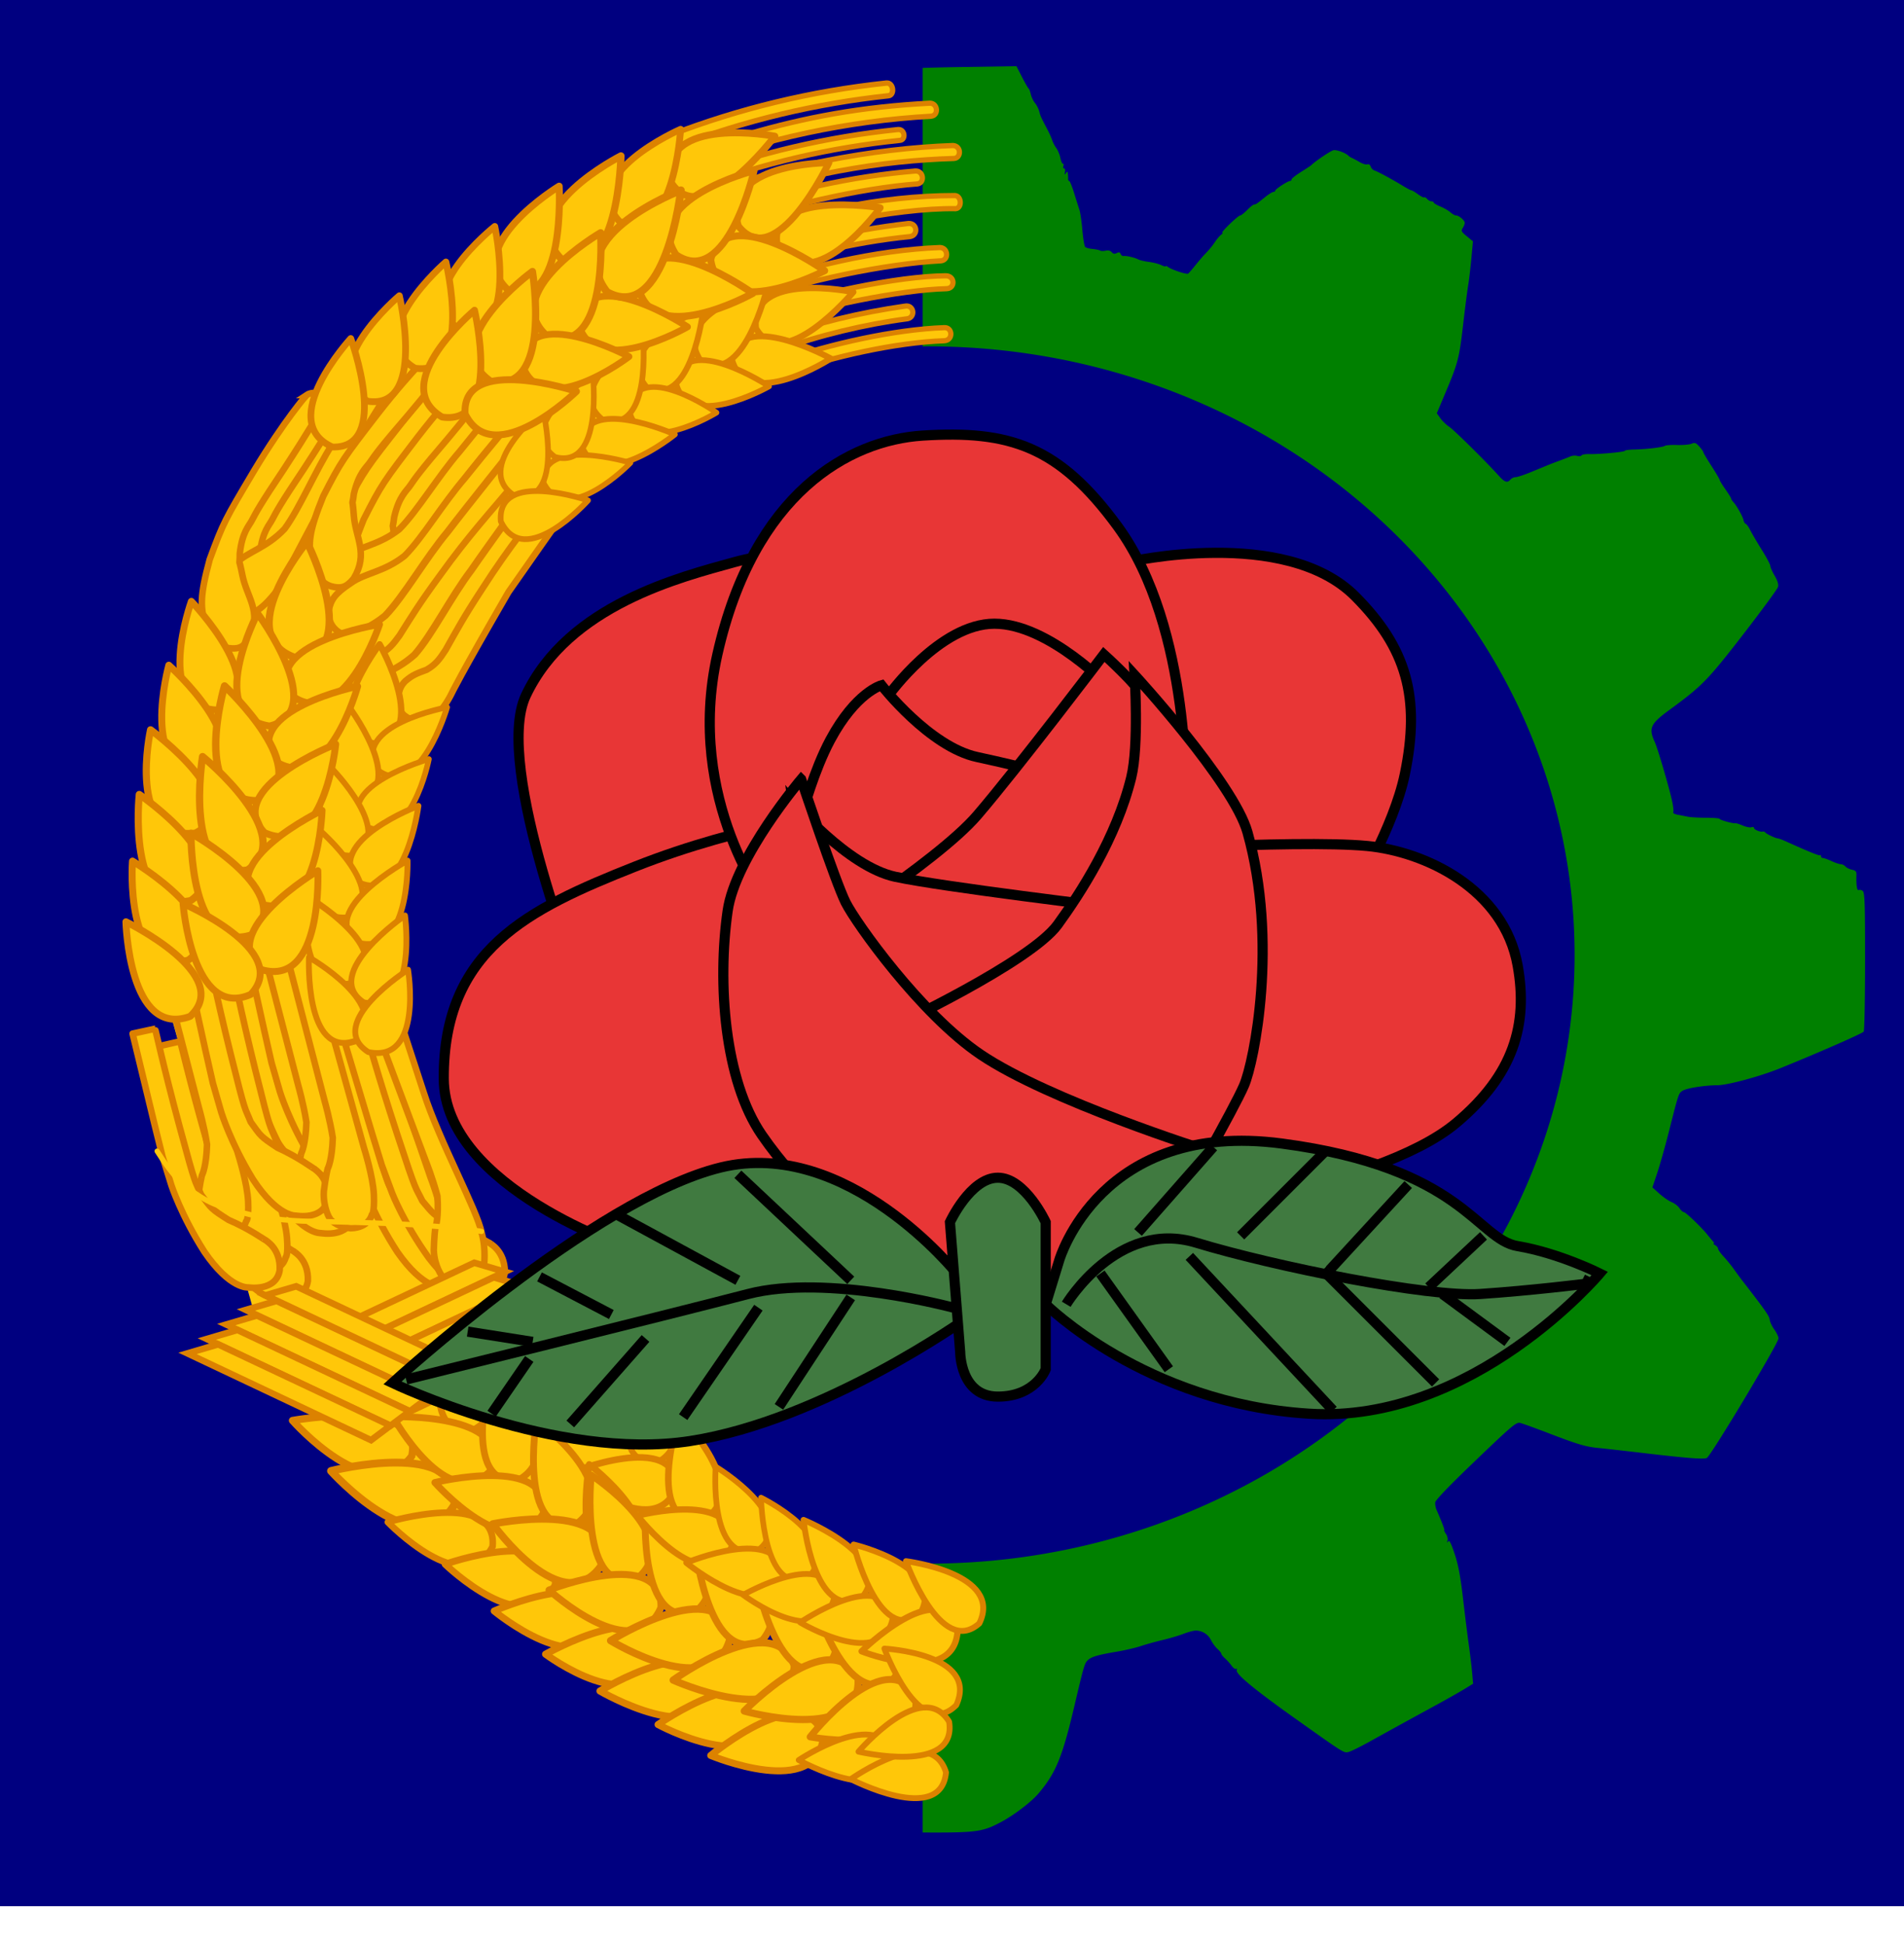 <?xml version="1.0" encoding="UTF-8" standalone="no"?>
<svg
   xmlns:dc="http://purl.org/dc/elements/1.1/"
   xmlns:cc="http://creativecommons.org/ns#"
   xmlns:rdf="http://www.w3.org/1999/02/22-rdf-syntax-ns#"
   xmlns:svg="http://www.w3.org/2000/svg"
   xmlns="http://www.w3.org/2000/svg"
   xmlns:xlink="http://www.w3.org/1999/xlink"
   xmlns:sodipodi="http://sodipodi.sourceforge.net/DTD/sodipodi-0.dtd"
   xmlns:inkscape="http://www.inkscape.org/namespaces/inkscape"
   width="1628"
   height="1663"
   version="1.0"
   id="svg579"
   sodipodi:docname="npr.svg"
   inkscape:version="1.0.1 (3bc2e813f5, 2020-09-07)"
   inkscape:export-filename="/home/lubuntu/Área de Trabalho/npr.png"
   inkscape:export-xdpi="294.48001"
   inkscape:export-ydpi="294.48001">
  <defs
     id="defs583">
    <inkscape:perspective
       sodipodi:type="inkscape:persp3d"
       inkscape:vp_x="0 : 526.18109 : 1"
       inkscape:vp_y="0 : 1000 : 0"
       inkscape:vp_z="744.09448 : 526.18109 : 1"
       inkscape:persp3d-origin="372.04724 : 350.78739 : 1"
       id="perspective10" />
    <inkscape:perspective
       id="perspective2824"
       inkscape:persp3d-origin="0.5 : 0.33333333 : 1"
       inkscape:vp_z="1 : 0.5 : 1"
       inkscape:vp_y="0 : 1000 : 0"
       inkscape:vp_x="0 : 0.5 : 1"
       sodipodi:type="inkscape:persp3d" />
    <inkscape:perspective
       id="perspective3678"
       inkscape:persp3d-origin="0.5 : 0.33333333 : 1"
       inkscape:vp_z="1 : 0.5 : 1"
       inkscape:vp_y="0 : 1000 : 0"
       inkscape:vp_x="0 : 0.5 : 1"
       sodipodi:type="inkscape:persp3d" />
    <inkscape:perspective
       id="perspective3701"
       inkscape:persp3d-origin="0.5 : 0.33333333 : 1"
       inkscape:vp_z="1 : 0.5 : 1"
       inkscape:vp_y="0 : 1000 : 0"
       inkscape:vp_x="0 : 0.5 : 1"
       sodipodi:type="inkscape:persp3d" />
    <inkscape:perspective
       id="perspective3701-4"
       inkscape:persp3d-origin="0.5 : 0.33333333 : 1"
       inkscape:vp_z="1 : 0.5 : 1"
       inkscape:vp_y="0 : 1000 : 0"
       inkscape:vp_x="0 : 0.5 : 1"
       sodipodi:type="inkscape:persp3d" />
  </defs>
  <sodipodi:namedview
     pagecolor="#ffffff"
     bordercolor="#666666"
     borderopacity="1"
     objecttolerance="10"
     gridtolerance="10"
     guidetolerance="10"
     inkscape:pageopacity="0"
     inkscape:pageshadow="2"
     inkscape:window-width="1539"
     inkscape:window-height="872"
     id="namedview581"
     showgrid="false"
     inkscape:zoom="0.35355339"
     inkscape:cx="679.00936"
     inkscape:cy="874.52752"
     inkscape:window-x="61"
     inkscape:window-y="0"
     inkscape:window-maximized="1"
     inkscape:current-layer="svg579"
     inkscape:document-rotation="0" />
  <rect
     style="fill:#000080;stroke-width:0.775"
     id="rect2106"
     width="1630"
     height="1630"
     x="0"
     y="0" />
  <path
     id="path2002"
     mask="none"
     style="fill:#008000;stroke-width:1.368"
     d="m 869.116,56.6 -49.002,0.76 c -10.276,0.159 -20.991,0.421 -31.227,0.715 v 79.523 c 6.7e-4,0 9e-4,1e-4 0.002,0 v 14.276 c -7.8e-4,0 -8.9e-4,-1e-4 -0.002,0 v 79.91 c 6.7e-4,0 9e-4,0 0.002,0 v 12.458 c -7.8e-4,0 -8.9e-4,0 -0.002,0 v 51.966 a 552.405,520.434 0 0 1 5.061,-0.024 552.405,520.434 0 0 1 552.405,520.434 552.405,520.434 0 0 1 -552.405,520.436 552.405,520.434 0 0 1 -5.061,-0.023 v 229.936 c 46.147,0.2 51.05,-0.466 66.746,-8.783 11.44,-6.062 26.227,-17.346 32.524,-24.82 14.671,-17.412 20.218,-30.968 30.453,-74.424 8.072,-34.272 8.692,-36.42 11.276,-39.08 3.011,-3.099 8.485,-4.738 25.296,-7.57 6.721,-1.132 15.839,-3.267 20.26,-4.742 4.422,-1.475 12.753,-3.788 18.517,-5.141 5.763,-1.353 13.804,-3.734 17.867,-5.289 4.063,-1.555 8.809,-2.828 10.549,-2.828 5.466,0 10.605,3.178 13.004,8.041 1.272,2.58 3.79,6.019 5.596,7.642 1.806,1.623 3.283,3.474 3.283,4.114 0,0.639 1.415,2.422 3.144,3.962 1.729,1.54 4.282,4.375 5.675,6.3 1.392,1.925 3.114,3.154 3.825,2.732 0.712,-0.422 0.966,0.054 0.565,1.056 -1.242,3.103 15.202,16.687 50.736,41.915 41.772,29.656 40.727,29.005 44.971,28.025 1.886,-0.435 10.059,-4.473 18.163,-8.973 18.428,-10.233 29.461,-16.296 54.01,-29.681 10.673,-5.819 22.742,-12.632 26.819,-15.139 l 7.412,-4.558 -0.861,-9.652 c -0.473,-5.309 -1.753,-15.985 -2.845,-23.724 -1.092,-7.739 -3.309,-25.528 -4.929,-39.531 -2.164,-18.704 -4.062,-28.804 -7.149,-38.061 -3.131,-9.39 -4.558,-12.122 -5.597,-10.721 -1.069,1.441 -1.194,1.29 -0.533,-0.652 0.474,-1.394 -0.109,-3.957 -1.297,-5.695 -1.188,-1.739 -1.84,-3.162 -1.45,-3.162 0.624,0 -1.993,-6.922 -6.588,-17.42 -0.806,-1.843 -1.322,-4.734 -1.147,-6.425 0.209,-2.013 12.156,-14.416 34.627,-35.947 31.169,-29.865 34.643,-32.792 37.965,-32.003 2.011,0.478 12.774,4.363 23.916,8.635 25.715,9.86 32.108,11.754 43.312,12.826 4.995,0.478 21.969,2.387 37.722,4.243 37.764,4.45 51.912,5.557 54.642,4.274 3.449,-1.621 61.32,-98.129 61.32,-102.267 0,-1.434 -1.604,-4.832 -3.568,-7.55 -1.964,-2.718 -3.75,-6.553 -3.969,-8.521 -0.346,-3.111 -3.921,-8.207 -23.092,-32.913 -2.002,-2.58 -5.388,-7.173 -7.525,-10.21 -2.137,-3.036 -6.058,-7.861 -8.711,-10.721 -2.654,-2.86 -4.825,-5.923 -4.825,-6.808 -6e-4,-0.885 -1.103,-2.223 -2.448,-2.974 -1.345,-0.751 -1.928,-1.384 -1.297,-1.407 0.631,-0.022 0.317,-0.93 -0.698,-2.017 -1.015,-1.087 -3.104,-3.57 -4.641,-5.516 -4.852,-6.146 -18.558,-19.309 -20.105,-19.309 -0.817,0 -2.535,-1.537 -3.818,-3.415 -1.283,-1.878 -4.284,-4.196 -6.669,-5.152 -2.385,-0.956 -7.061,-4.174 -10.391,-7.153 l -6.055,-5.415 4.182,-12.548 c 2.3,-6.902 6.777,-22.8 9.95,-35.329 8.276,-32.683 8.264,-32.649 11.705,-34.811 3.515,-2.209 18.954,-4.653 29.643,-4.693 8.801,-0.033 36.579,-7.546 53.898,-14.576 33.727,-13.691 70.263,-29.724 71.299,-31.29 0.63,-0.953 1.151,-28.04 1.165,-60.194 0.019,-49.568 -0.287,-58.709 -2.013,-60.083 -1.119,-0.891 -2.69,-1.23 -3.493,-0.755 -1.405,0.833 -2.186,-4.521 -1.888,-12.954 0.103,-2.915 -0.633,-3.772 -3.816,-4.442 -2.169,-0.457 -4.693,-1.696 -5.609,-2.754 -0.916,-1.058 -2.688,-1.945 -3.939,-1.97 -1.251,-0.025 -4.788,-1.211 -7.862,-2.635 -3.074,-1.424 -6.375,-2.61 -7.335,-2.635 -0.961,-0.025 -1.747,-0.749 -1.747,-1.609 0,-0.86 -0.359,-1.22 -0.796,-0.8 -0.685,0.657 -9.091,-2.751 -29.937,-12.136 -2.687,-1.21 -5.516,-2.236 -6.286,-2.281 -2.014,-0.116 -9.634,-3.734 -10.611,-5.038 -0.455,-0.607 -1.397,-0.952 -2.095,-0.767 -2.168,0.574 -7.557,-1.643 -7.557,-3.109 0,-0.766 -0.979,-1.032 -2.175,-0.592 -1.196,0.44 -4.496,-0.191 -7.335,-1.403 -2.839,-1.212 -5.648,-2.106 -6.243,-1.986 -2.002,0.403 -13.588,-2.792 -13.588,-3.747 0,-0.52 -5.186,-0.953 -11.526,-0.961 -6.34,-0.008 -13.414,-0.408 -15.719,-0.888 -2.305,-0.481 -6.228,-1.252 -8.717,-1.712 -2.49,-0.46 -4.177,-1.381 -3.749,-2.046 0.429,-0.665 0.062,-4.668 -0.815,-8.895 -2.285,-11.014 -12.368,-45.549 -14.939,-51.169 -5.465,-11.945 -3.814,-15.57 12.535,-27.539 27.956,-20.467 32.656,-25.28 63.103,-64.629 15.836,-20.467 29.19,-38.677 29.674,-40.467 0.601,-2.224 -0.294,-5.254 -2.828,-9.578 -2.039,-3.478 -3.707,-7.268 -3.707,-8.42 0,-1.153 -3.313,-7.394 -7.363,-13.872 -4.05,-6.478 -8.456,-13.991 -9.792,-16.696 -1.336,-2.705 -3.058,-5.119 -3.828,-5.365 -0.769,-0.246 -1.646,-1.68 -1.949,-3.187 -0.634,-3.156 -5.771,-12.334 -8.645,-15.446 -1.075,-1.164 -1.954,-2.544 -1.954,-3.068 0,-0.524 -2.202,-4.086 -4.891,-7.916 -2.689,-3.83 -4.889,-7.437 -4.889,-8.012 0,-0.576 -3.143,-5.908 -6.985,-11.849 -3.842,-5.942 -6.987,-11.264 -6.987,-11.828 0,-0.564 -1.535,-2.739 -3.412,-4.834 -2.909,-3.247 -3.888,-3.605 -6.636,-2.421 -1.774,0.764 -7.312,1.257 -12.307,1.094 -4.995,-0.162 -9.709,0.156 -10.477,0.708 -1.738,1.247 -15.517,2.906 -26.198,3.155 -4.419,0.103 -8.034,0.584 -8.034,1.071 0,1.029 -21.692,3.045 -30.372,2.822 -3.257,-0.084 -6.296,0.431 -6.753,1.141 -0.458,0.71 -2.111,0.902 -3.675,0.426 -1.564,-0.476 -4.184,-0.271 -5.822,0.455 -1.637,0.726 -5.807,2.352 -9.265,3.613 -3.458,1.262 -8.172,3.073 -10.477,4.025 -2.305,0.952 -8.755,3.61 -14.333,5.907 -5.578,2.297 -11.318,4.177 -12.754,4.177 -1.436,0 -3.394,0.904 -4.351,2.01 -2.695,3.114 -4.916,2.433 -9.839,-3.016 -11.296,-12.503 -38.512,-39.407 -42.542,-42.056 -2.451,-1.611 -5.845,-4.874 -7.544,-7.252 l -3.088,-4.323 7.578,-17.989 c 10.506,-24.937 11.631,-29.275 14.872,-57.39 1.569,-13.617 3.498,-28.679 4.287,-33.469 0.789,-4.791 2.05,-15.344 2.801,-23.451 l 1.367,-14.74 -5.253,-4.312 c -4.668,-3.832 -5.058,-4.614 -3.506,-7.017 0.961,-1.488 1.747,-3.483 1.747,-4.435 0,-2.122 -4.952,-6.347 -7.439,-6.347 -0.999,0 -3.146,-1.189 -4.773,-2.642 -1.626,-1.453 -5.516,-3.705 -8.646,-5.005 -3.129,-1.3 -5.689,-2.826 -5.689,-3.389 0,-0.563 -0.868,-1.024 -1.926,-1.024 -1.058,0 -2.72,-0.919 -3.692,-2.042 -0.972,-1.124 -2.094,-1.728 -2.493,-1.345 -0.399,0.383 -2.782,-0.81 -5.296,-2.649 -2.514,-1.839 -5.029,-3.342 -5.59,-3.342 -0.56,0 -3.902,-1.759 -7.427,-3.908 -9.274,-5.653 -21.4,-12.203 -24.178,-13.061 -1.319,-0.408 -2.791,-1.927 -3.27,-3.375 -0.519,-1.569 -1.672,-2.337 -2.856,-1.901 -1.092,0.402 -4.022,-0.454 -6.51,-1.901 -2.488,-1.448 -5.467,-3.045 -6.62,-3.55 -1.153,-0.505 -2.41,-1.264 -2.794,-1.687 -2.341,-2.573 -10.396,-5.602 -13.141,-4.941 -2.532,0.609 -15.7,9.519 -18.995,12.853 -0.384,0.389 -4.313,2.973 -8.732,5.742 -4.418,2.769 -8.034,5.632 -8.034,6.362 0,0.73 -0.571,1.325 -1.271,1.325 -1.93,0 -12.701,7.021 -12.701,8.279 0,0.606 -0.704,1.101 -1.563,1.101 -0.859,0 -3.844,1.83 -6.635,4.067 -7.939,6.362 -8.369,6.654 -9.794,6.654 -0.738,0 -3.418,2.11 -5.955,4.69 -2.537,2.58 -5.26,4.703 -6.051,4.72 -1.799,0.038 -16.953,14.694 -15.254,14.753 0.682,0.024 0.25,0.778 -0.96,1.676 -1.21,0.898 -3.41,3.431 -4.889,5.63 -2.811,4.179 -4.972,6.795 -9.726,11.779 -1.564,1.64 -5.005,5.696 -7.647,9.012 -2.642,3.317 -5.352,6.403 -6.021,6.858 -1.307,0.889 -14.481,-3.51 -17.368,-5.8 -0.961,-0.762 -1.745,-0.994 -1.745,-0.516 0,0.478 -1.73,0.033 -3.843,-0.988 -2.113,-1.021 -6.816,-2.229 -10.449,-2.685 -3.633,-0.456 -7.719,-1.409 -9.08,-2.118 -3.147,-1.638 -10.321,-3.312 -12.624,-2.945 -0.971,0.155 -2.134,-0.641 -2.585,-1.768 -0.605,-1.513 -1.476,-1.711 -3.329,-0.76 -1.815,0.932 -3.001,0.715 -4.296,-0.782 -1.145,-1.323 -2.984,-1.779 -5.102,-1.269 -1.821,0.439 -4.006,0.385 -4.854,-0.117 -0.848,-0.503 -3.753,-1.105 -6.456,-1.338 -2.703,-0.233 -5.501,-0.983 -6.217,-1.67 -0.716,-0.687 -1.816,-7.189 -2.444,-14.45 -0.628,-7.26 -1.746,-15.01 -2.483,-17.221 -0.738,-2.211 -2.787,-8.693 -4.554,-14.404 -1.767,-5.712 -3.662,-10.387 -4.21,-10.387 -0.548,0 -0.966,-0.753 -0.93,-1.674 0.036,-0.921 -0.044,-2.881 -0.177,-4.355 -0.205,-2.276 -0.467,-2.377 -1.738,-0.67 -1.203,1.615 -1.361,1.416 -0.808,-1.006 0.379,-1.658 0.052,-3.014 -0.727,-3.014 -0.779,0 -1.054,-0.906 -0.612,-2.012 0.442,-1.106 0.265,-2.01 -0.393,-2.01 -0.659,0 -1.637,-2.241 -2.173,-4.98 -0.536,-2.739 -2.094,-6.508 -3.464,-8.375 -1.37,-1.867 -2.961,-4.902 -3.534,-6.745 -0.573,-1.843 -2.31,-5.763 -3.86,-8.711 -5.686,-10.82 -6.281,-12.133 -7.237,-15.974 -0.536,-2.153 -2.15,-5.347 -3.587,-7.098 -1.436,-1.751 -3.049,-5.115 -3.583,-7.476 -0.534,-2.361 -1.392,-4.594 -1.907,-4.962 -0.516,-0.369 -3.063,-4.815 -5.661,-9.881 z" />
  <path
     d="M 418.427,1348.285 217.554,1123.595 138.716,841.652 166.795,581.314 295.311,331.779 494.025,178.384 l 118.796,-44.29 33.479,48.611 58.318,17.284 -33.479,28.086 -4.32,72.376 -203.034,132.869 -123.116,205.246 -11.88,231.172 61.558,200.924 235.433,224.69 z"
     fill-rule="evenodd"
     id="path39"
     style="fill:#ffc709;stroke-width:0.894" />
  <use
     transform="matrix(0.999,-0.033,0.033,0.999,-50.537,80.299)"
     width="744.094"
     height="1052.362"
     xlink:href="#path3660"
     id="use43"
     x="0"
     y="0" />
  <use
     transform="matrix(0.999,-0.036,0.036,0.999,-110.811,49.057)"
     width="744.094"
     height="1052.362"
     xlink:href="#path8216"
     id="use45"
     x="0"
     y="0" />
  <use
     transform="translate(-107.527,5.702)"
     width="744.094"
     height="1052.362"
     xlink:href="#path8216"
     id="use47"
     x="0"
     y="0" />
  <use
     transform="matrix(1,-0.02,0.02,1,-61.595,66.429)"
     width="744.094"
     height="1052.362"
     fill="#ffc709"
     xlink:href="#path3660"
     id="use49"
     x="0"
     y="0" />
  <use
     transform="matrix(0.886,1.76674e-4,-1.96839e-4,0.988,52.052,-9.119)"
     width="744.094"
     height="1052.362"
     xlink:href="#path3660"
     id="use51"
     x="0"
     y="0" />
  <use
     transform="translate(50.162,-17.493)"
     width="744.094"
     height="1052.362"
     xlink:href="#path3660"
     id="use53"
     x="0"
     y="0" />
  <use
     transform="translate(-22.561,-13.28)"
     width="744.094"
     height="1052.362"
     xlink:href="#path8216"
     id="use55"
     x="0"
     y="0" />
  <use
     transform="matrix(0.998,-0.061,0.061,0.998,-2.376,46.071)"
     width="744.094"
     height="1052.362"
     xlink:href="#path8216"
     id="use57"
     x="0"
     y="0" />
  <use
     transform="matrix(1,-0.03,0.03,1,93.313,68.733)"
     width="744.094"
     height="1052.362"
     xlink:href="#path3660"
     id="use59"
     x="0"
     y="0" />
  <use
     transform="translate(21.383,14.937)"
     width="744.094"
     height="1052.362"
     xlink:href="#path3660"
     id="use61"
     x="0"
     y="0" />
  <path
     id="path3660"
     d="m 189.189,951.077 c 0,0 7.885,25.938 27.017,57.253 21.231,32.574 36.893,31.174 36.893,31.174 0,0 23.803,4.335 27.16,-14.262 1.259,-18.598 -11.331,-25.297 -11.331,-25.716 0,0.42 -13.734,-10.085 -31.477,-18.033 -15.225,-10.047 -14.248,-9.845 -23.061,-22.019 -5.456,-13.853 -3.774,-4.206 -17.189,-58.355 -13.416,-54.148 -19.009,-84.296 -19.429,-84.296 l -19.22,3.775 17.407,78.847 6.095,26.866 z"
     fill="#ffc709"
     fill-rule="evenodd"
     stroke="#dc8000"
     stroke-linejoin="round"
     stroke-width="5.591" />
  <path
     id="path8216"
     d="m 241.229,801.633 36.512,140.441 c 0,0 4.371,15.258 6.802,30.832 -0.507,18.512 -4.056,25.779 -4.056,25.779 -0.42,0 -2.327,9.789 -3.586,19.854 -0.839,13.842 4.986,23.48 4.986,23.06 0,0.42 4.468,7.408 18.029,8.667 15.659,-0.42 18.025,-11.602 18.025,-11.602 0,0 2.418,-1.118 1.768,-16.774 -0.65,-15.656 -8.476,-40.257 -8.476,-40.257 L 258.688,791.978 Z"
     fill="#ffc709"
     fill-rule="evenodd"
     stroke="#dc8200"
     stroke-linejoin="round"
     stroke-width="5.591" />
  <use
     transform="matrix(0.997,-0.074,0.074,0.997,76.356,86.156)"
     width="744.094"
     height="1052.362"
     xlink:href="#path3660"
     id="use65"
     x="0"
     y="0" />
  <path
     d="m 314.028,859.035 50.168,134.124 c 0,0 5.852,14.515 9.807,29.616 1.323,18.429 -1.489,26.135 -1.489,26.135 -0.417,0.059 -1.347,10.035 -1.606,20.193 0.532,13.845 7.275,22.581 7.234,22.165 0.041,0.416 5.174,6.716 18.783,6.054 15.529,-2.623 16.779,-14.046 16.779,-14.046 0,0 2.294,-14.883 -1.996,-29.477 -3.45,-18.372 -36.323,-78.607 -49.333,-119.326 l -29,-88.734 z"
     fill="#ffc709"
     fill-rule="evenodd"
     stroke="#dc8200"
     stroke-linejoin="round"
     stroke-width="5.591"
     id="path67" />
  <use
     transform="translate(31.335,6.124)"
     width="744.094"
     height="1052.362"
     xlink:href="#path1399"
     id="use69"
     x="0"
     y="0" />
  <use
     transform="translate(17.321,-0.585)"
     width="744.094"
     height="1052.362"
     xlink:href="#path1399"
     id="use71"
     x="0"
     y="0" />
  <use
     transform="matrix(0.992,0.13,-0.13,0.992,180.042,-65.601)"
     width="744.094"
     height="1052.362"
     xlink:href="#path1399"
     id="use73"
     x="0"
     y="0" />
  <use
     transform="matrix(0.989,-0.146,0.146,0.989,-168.194,32.656)"
     width="744.094"
     height="1052.362"
     xlink:href="#path5202"
     id="use75"
     x="0"
     y="0" />
  <path
     id="path1399"
     d="m 262.213,337.767 c 0,0 -18.852,21.331 -44.889,64.608 -25.198,42.438 -26.267,44.173 -38.011,76.041 -8.387,31.029 -8.465,41.517 -2.652,58.848 7.492,13.973 14.826,16.915 21.658,17.194 6.836,0.279 10.344,-1.594 15.369,-9.316 10.062,-22.835 -2.621,-34.296 -6.426,-53.306 -3.804,-19.01 -2.229,-4.399 -2.236,-18.477 2.091,-18.697 7.963,-23.593 10.481,-28.63 3.777,-7.136 6.436,-12.509 27.53,-43.993 21.933,-33.583 32.421,-52.036 32.421,-52.036 0,0 2.313,-7.505 -2.753,-11.183 -4.859,-3.528 -10.492,0.251 -10.492,0.251 z"
     fill="#ffc709"
     fill-rule="evenodd"
     stroke="#dc8100"
     stroke-width="5.591" />
  <use
     transform="translate(-20.232,-29.927)"
     width="744.094"
     height="1052.362"
     xlink:href="#path5202"
     id="use78"
     x="0"
     y="0" />
  <use
     transform="matrix(0.993,0.117,-0.117,0.993,188.818,-51.736)"
     width="744.094"
     height="1052.362"
     xlink:href="#path1399"
     id="use80"
     x="0"
     y="0" />
  <use
     transform="translate(-4.518,-22.759)"
     width="744.094"
     height="1052.362"
     xlink:href="#path5202"
     id="use82"
     x="0"
     y="0" />
  <use
     transform="matrix(0.993,0.121,-0.121,0.993,156.254,-72.566)"
     width="744.094"
     height="1052.362"
     xlink:href="#path1399"
     id="use84"
     x="0"
     y="0" />
  <path
     id="path5202"
     d="m 453.587,340.705 c 0,0 -41.194,49.369 -56.27,68.379 -18.013,20.69 -36.157,51.013 -51.427,66.256 -17.788,13.984 -33.536,14.396 -45.837,23.205 -13.98,9.228 -17.048,14.255 -19.006,23.483 -1.538,12.587 9.415,23.483 22.359,21.247 12.524,0.282 29.067,-17.444 29.067,-17.444 0,0 22.493,-30.733 38.011,-51.888 34.403,-50.54 99.049,-123.008 99.049,-123.008 z"
     fill="#ffc709"
     fill-rule="evenodd"
     stroke="#dc8200"
     stroke-width="5.591" />
  <use
     transform="matrix(1.106,-0.044,0.053,1.048,-78.433,43.578)"
     width="744.094"
     height="1052.362"
     xlink:href="#path5202"
     id="use87"
     x="0"
     y="0" />
  <use
     transform="matrix(0.999,0.052,-0.052,0.999,-10.179,-31.537)"
     width="744.094"
     height="1052.362"
     xlink:href="#path2922"
     id="use89"
     x="0"
     y="0" />
  <use
     transform="matrix(1.125,-0.125,0.143,0.992,-102.596,131.506)"
     width="744.094"
     height="1052.362"
     xlink:href="#path5202"
     id="use91"
     x="0"
     y="0" />
  <path
     id="path2922"
     d="m 487.162,431.8 c 0,0 -5.571,7.482 -52.46,74.574 -42.272,72.969 -48.564,86.625 -48.564,86.625 0,0 -6.695,14.018 -13.968,18.492 -7.273,4.473 -20.056,4.686 -24.043,1.958 -3.802,-2.602 -5.868,-2.931 -7.826,-16.495 0.98,-8.106 3.155,-11.432 6.34,-14.618 6.528,-5.501 9.958,-6.543 18.164,-9.626 8.025,-4.705 10.984,-8.99 16.201,-16.922 10.202,-18.079 14.716,-26.894 32.053,-53.368 22.437,-34.96 40.388,-56.487 61.116,-84.051 z"
     fill="#ffc709"
     fill-rule="evenodd"
     stroke="#dc8200"
     stroke-width="5.591" />
  <g
     fill="#ffc709"
     stroke="#dc8200"
     stroke-linecap="round"
     stroke-linejoin="round"
     id="g118"
     transform="matrix(0.894,0,0,0.894,104.699,68.698)">
    <path
       d="m 730.745,2.596 c -72.055,7.592 -141.347,24.516 -206.577,49.68 l 5.564,11.162 c 65.165,-25.007 133.618,-41.344 203.014,-48.711 6.043,-0.688 4.705,-12.785 -2,-12.131 z"
       stroke-width="5.14"
       id="path94" />
    <g
       stroke-width="5.002"
       id="g116">
      <path
         d="M 772.411,21.855 C 706.235,25.285 652.893,35.388 597.778,51.494 576.357,57.642 555.225,64.762 534.42,72.754 l 5.657,11.318 c 74.657,-28.402 153.677,-45.24 233.427,-49.774 7.352,-0.792 6.316,-12.323 -1.094,-12.443 z"
         id="path96" />
      <path
         d="M 741.779,47.054 C 674.487,53.898 608.016,69.383 544.735,93.327 l 4.751,9.505 c 62.322,-23.454 127.777,-38.595 194.012,-45.397 6.137,-0.44 4.893,-10.947 -1.719,-10.38 z"
         id="path98" />
      <path
         d="m 553.237,110.335 5.626,11.224 c 88.982,-32.397 168.283,-44.813 236.459,-46.835 7.068,-0.436 7.091,-11.945 -0.938,-12.381 -77.442,2.687 -166.53,19.978 -241.148,47.992 z"
         id="path100" />
      <path
         d="m 758.283,86.73 c -59.277,4.904 -125.98,18.85 -194.731,44.209 l 5.751,11.474 c 59.127,-21.9 138.343,-39.466 191.137,-43.364 7.333,-1.086 5.608,-12.91 -2.157,-12.318 z"
         id="path102" />
      <path
         d="m 574.929,153.605 5.595,11.193 c 60.19,-22.1 159.013,-43.019 216.392,-42.051 6.197,-0.488 5.685,-12.05 -0.531,-12.537 -71.957,-0.037 -147.187,16.447 -221.456,43.396 z"
         id="path104" />
      <path
         d="m 751.719,136.91 c -56.411,6.457 -112.165,19.578 -165.568,39.112 l 5.595,11.162 c 50.288,-18.172 105.805,-32.187 161.411,-37.737 8.244,-1.159 7.093,-13.056 -1.438,-12.537 z"
         id="path106" />
      <path
         d="m 597.309,198.314 5.626,11.193 c 49.257,-17.672 127.08,-34.145 180.04,-36.893 7.698,-0.875 6.672,-12.489 -1.063,-12.694 -61.998,2.356 -129.556,19.084 -184.604,38.393 z"
         id="path108" />
      <path
         d="m 787.508,186.934 c -45.916,0.347 -126.367,17.268 -178.009,35.673 l 5.626,11.224 c 49.363,-17.472 130.682,-33.551 172.976,-34.548 8.525,-0.09 8.327,-12.26 -0.594,-12.35 z"
         id="path110" />
      <path
         d="m 748.343,215.979 c -43.056,6.136 -85.614,16.459 -126.685,30.921 l 5.595,11.162 c 39.225,-14.218 82.933,-24.711 123.684,-30.046 7.858,-1.663 5.987,-13.73 -2.594,-12.037 z"
         id="path112" />
      <path
         d="m 785.914,236.551 c -47.43,1.699 -109.364,15.649 -153.816,31.202 l 5.626,11.224 c 41.439,-14.303 100.601,-28.188 148.377,-29.921 8.66,-0.477 7.927,-13.035 -0.188,-12.506 z"
         id="path114" />
    </g>
  </g>
  <path
     id="use120"
     d="m 729.577,249.731 c 0,0 -88.755,-18.755 -83.246,30.963 22.921,41.015 83.246,-30.963 83.246,-30.963 z"
     fill="#ffc709"
     fill-rule="evenodd"
     stroke="#dc8200"
     stroke-linejoin="round"
     stroke-width="5.386" />
  <path
     id="use122"
     d="m 710.404,306.575 c 0,0 -71.989,46.624 -84.576,0.749 5.886,-44.06 84.576,-0.749 84.576,-0.749 z"
     fill="#ffc709"
     fill-rule="evenodd"
     stroke="#dc8200"
     stroke-linejoin="round"
     stroke-width="5.117" />
  <path
     id="use124"
     d="m 655.942,246.03 c 0,0 -83.11,20.407 -57.5,61.412 36.699,26.221 57.5,-61.412 57.5,-61.412 z"
     fill="#ffc709"
     fill-rule="evenodd"
     stroke="#dc8200"
     stroke-linejoin="round"
     stroke-width="5.144" />
  <path
     id="use126"
     d="m 657.536,330.354 c 0,0 -71.284,40.72 -79.921,-4.667 8.678,-42.445 79.921,4.667 79.921,4.667 z"
     fill="#ffc709"
     fill-rule="evenodd"
     stroke="#dc8200"
     stroke-linejoin="round"
     stroke-width="4.914" />
  <path
     id="use128"
     d="m 601.465,264.126 c 0,0 -78.896,29.745 -48.968,66.486 39.022,21.065 48.968,-66.486 48.968,-66.486 z"
     fill="#ffc709"
     fill-rule="evenodd"
     stroke="#dc8200"
     stroke-linejoin="round"
     stroke-width="5.05" />
  <path
     id="use130"
     d="m 612.648,352.837 c 0,0 -67.554,41.339 -75.009,-4.004 8.769,-42.543 75.009,4.004 75.009,4.004 z"
     fill="#ffc709"
     fill-rule="evenodd"
     stroke="#dc8200"
     stroke-linejoin="round"
     stroke-width="4.764" />
  <path
     id="use132"
     d="m 549.674,287.564 c 0,0 -70.571,43.352 -33.88,71.694 42.295,11.924 33.88,-71.694 33.88,-71.694 z"
     fill="#ffc709"
     fill-rule="evenodd"
     stroke="#dc8200"
     stroke-linejoin="round"
     stroke-width="4.916" />
  <path
     id="use134"
     d="m 577.014,371.49 c 0,0 -64.546,52.359 -80.184,8.594 2.034,-43.704 80.184,-8.594 80.184,-8.594 z"
     fill="#ffc709"
     fill-rule="evenodd"
     stroke="#dc8200"
     stroke-linejoin="round"
     stroke-width="4.952" />
  <path
     id="use136"
     d="m 539.134,395.782 c 0,0 -54.304,56.063 -74.235,17.262 -3.335,-40.792 74.235,-17.262 74.235,-17.262 z"
     fill="#ffc709"
     fill-rule="evenodd"
     stroke="#dc8200"
     stroke-linejoin="round"
     stroke-width="4.659" />
  <path
     id="use138"
     d="m 506.837,320.273 c 0,0 -68.847,43.284 -32.32,70.494 41.807,11.095 32.32,-70.494 32.32,-70.494 z"
     fill="#ffc709"
     fill-rule="evenodd"
     stroke="#dc8200"
     stroke-linejoin="round"
     stroke-width="4.822" />
  <path
     id="use140"
     d="m 464.144,349.959 c 0,0 -62.635,51.424 -23.094,74.527 42.736,6.309 23.094,-74.527 23.094,-74.527 z"
     fill="#ffc709"
     fill-rule="evenodd"
     stroke="#dc8200"
     stroke-linejoin="round"
     stroke-width="4.84" />
  <path
     id="use142"
     d="m 502.758,427.913 c 0,0 -54.353,60.684 -74.561,17.851 -3.531,-44.775 74.561,-17.851 74.561,-17.851 z"
     fill="#ffc709"
     fill-rule="evenodd"
     stroke="#dc8200"
     stroke-linejoin="round"
     stroke-width="4.891" />
  <path
     id="use144"
     d="m 662.506,116.496 c 0,0 -97.176,-18.685 -89.662,37.861 26.2,46.087 89.662,-37.861 89.662,-37.861 z"
     fill="#ffc709"
     fill-rule="evenodd"
     stroke="#dc8200"
     stroke-linejoin="round"
     stroke-width="6.004" />
  <path
     id="use146"
     d="m 581.958,110.564 c 0,0 -89.263,38.801 -52.321,78.771 46.446,21.551 52.321,-78.771 52.321,-78.771 z"
     fill="#ffc709"
     fill-rule="evenodd"
     stroke="#dc8200"
     stroke-linejoin="round"
     stroke-width="5.802" />
  <path
     id="use148"
     d="m 530.937,133.333 c 0,0 -91.407,46.131 -51.211,87.894 49.324,21.332 51.211,-87.894 51.211,-87.894 z"
     fill="#ffc709"
     fill-rule="evenodd"
     stroke="#dc8200"
     stroke-linejoin="round"
     stroke-width="6.179" />
  <path
     id="use150"
     d="m 478.093,159.211 c 0,0 -85.05,51.676 -43.179,89.218 49.224,17.013 43.179,-89.218 43.179,-89.218 z"
     fill="#ffc709"
     fill-rule="evenodd"
     stroke="#dc8200"
     stroke-linejoin="round"
     stroke-width="6.005" />
  <path
     id="use152"
     d="m 423.066,193.614 c 0,0 -75.604,59.551 -29.372,88.514 50.47,8.952 29.372,-88.514 29.372,-88.514 z"
     fill="#ffc709"
     fill-rule="evenodd"
     stroke="#dc8200"
     stroke-linejoin="round"
     stroke-width="5.768" />
  <path
     id="use154"
     d="m 381.266,224.035 c 0,0 -73.298,63.079 -26.441,90.809 50.447,7.285 26.441,-90.809 26.441,-90.809 z"
     fill="#ffc709"
     fill-rule="evenodd"
     stroke="#dc8200"
     stroke-linejoin="round"
     stroke-width="5.795" />
  <path
     id="use156"
     d="m 341.462,252.898 c 0,0 -73.807,62.108 -27.178,90.169 50.385,7.737 27.178,-90.169 27.178,-90.169 z"
     fill="#ffc709"
     fill-rule="evenodd"
     stroke="#dc8200"
     stroke-linejoin="round"
     stroke-width="5.782" />
  <path
     id="use158"
     d="m 299.916,289.453 c 0,0 -64.914,70.77 -15.647,92.795 50.464,1.404 15.647,-92.795 15.647,-92.795 z"
     fill="#ffc709"
     fill-rule="evenodd"
     stroke="#dc8200"
     stroke-linejoin="round"
     stroke-width="5.753" />
  <path
     id="use160"
     d="m 752.634,177.644 c 0,0 -56.673,78.207 -87.734,33.656 -11.125,-49.769 87.734,-33.656 87.734,-33.656 z"
     fill="#ffc709"
     fill-rule="evenodd"
     stroke="#dc8200"
     stroke-linejoin="round"
     stroke-width="5.775" />
  <path
     id="use162"
     d="m 708.74,139.165 c 0,0 -93.883,-0.403 -77.353,54.165 32.218,40.738 77.353,-54.165 77.353,-54.165 z"
     fill="#ffc709"
     fill-rule="evenodd"
     stroke="#dc8200"
     stroke-linejoin="round"
     stroke-width="5.869" />
  <path
     id="use164"
     d="m 705.119,231.497 c 0,0 -88.636,46.235 -97.446,-9.362 12.229,-51.221 97.446,9.362 97.446,9.362 z"
     fill="#ffc709"
     fill-rule="evenodd"
     stroke="#dc8200"
     stroke-linejoin="round"
     stroke-width="5.993" />
  <path
     id="use166"
     d="m 644.746,145.944 c 0,0 -97.585,24.953 -66.719,71.87 43.683,29.662 66.719,-71.87 66.719,-71.87 z"
     fill="#ffc709"
     fill-rule="evenodd"
     stroke="#dc8200"
     stroke-linejoin="round"
     stroke-width="6" />
  <path
     id="use168"
     d="m 643.625,250.827 c 0,0 -88.735,49.779 -98.411,-8.366 11.604,-53.87 98.411,8.366 98.411,8.366 z"
     fill="#ffc709"
     fill-rule="evenodd"
     stroke="#dc8200"
     stroke-linejoin="round"
     stroke-width="6.162" />
  <path
     id="use170"
     d="m 587.85,279.51 c 0,0 -83.258,48.045 -93.756,-5.409 9.83,-50.008 93.756,5.409 93.756,5.409 z"
     fill="#ffc709"
     fill-rule="evenodd"
     stroke="#dc8200"
     stroke-linejoin="round"
     stroke-width="5.775" />
  <path
     id="use172"
     d="m 582.214,162.679 c 0,0 -101.621,38.874 -63.143,87.081 50.209,27.671 63.143,-87.081 63.143,-87.081 z"
     fill="#ffc709"
     fill-rule="evenodd"
     stroke="#dc8200"
     stroke-linejoin="round"
     stroke-width="6.561" />
  <path
     id="use174"
     d="m 513.546,199.031 c 0,0 -89.182,51.845 -44.96,89.007 51.851,16.693 44.96,-89.007 44.96,-89.007 z"
     fill="#ffc709"
     fill-rule="evenodd"
     stroke="#dc8200"
     stroke-linejoin="round"
     stroke-width="6.143" />
  <path
     id="use176"
     d="m 537.814,304.944 c 0,0 -75.939,58.029 -91.844,5.127 4.251,-51.714 91.844,-5.127 91.844,-5.127 z"
     fill="#ffc709"
     fill-rule="evenodd"
     stroke="#dc8200"
     stroke-linejoin="round"
     stroke-width="5.767" />
  <path
     id="use178"
     d="m 455.264,232.176 c 0,0 -83.545,60.721 -35.814,93.813 53.27,11.78 35.814,-93.813 35.814,-93.813 z"
     fill="#ffc709"
     fill-rule="evenodd"
     stroke="#dc8200"
     stroke-linejoin="round"
     stroke-width="6.174" />
  <path
     id="use180"
     d="m 405.731,265.275 c 0,0 -75.228,63 -27.758,91.328 51.313,7.747 27.758,-91.328 27.758,-91.328 z"
     fill="#ffc709"
     fill-rule="evenodd"
     stroke="#dc8200"
     stroke-linejoin="round"
     stroke-width="5.872" />
  <path
     id="use182"
     d="m 492.887,334.69 c 0,0 -70.738,68.923 -95.208,19.253 -3.232,-51.615 95.208,-19.253 95.208,-19.253 z"
     fill="#ffc709"
     fill-rule="evenodd"
     stroke="#dc8200"
     stroke-linejoin="round"
     stroke-width="5.916" />
  <path
     id="use184"
     d="m 250.108,1214.682 c 0,0 67.406,76.909 101.975,30.388 11.463,-50.962 -101.975,-30.388 -101.975,-30.388 z"
     fill="#ffc709"
     fill-rule="evenodd"
     stroke="#dc8200"
     stroke-linejoin="round"
     stroke-width="6.245" />
  <path
     id="use186"
     d="m 283.013,1257.805 c 0,0 74.058,82.803 105.44,28.939 7.678,-57.682 -105.44,-28.939 -105.44,-28.939 z"
     fill="#ffc709"
     fill-rule="evenodd"
     stroke="#dc8200"
     stroke-linejoin="round"
     stroke-width="6.659" />
  <path
     id="use188"
     d="m 331.606,1301.558 c 0,0 65.13,67.636 89.58,20.848 4.407,-49.195 -89.58,-20.848 -89.58,-20.848 z"
     fill="#ffc709"
     fill-rule="evenodd"
     stroke="#dc8200"
     stroke-linejoin="round"
     stroke-width="5.625" />
  <path
     id="use190"
     d="m 387.643,1133.173 c 0,0 62.689,69.905 14.255,90.885 -49.373,0.809 -14.255,-90.885 -14.255,-90.885 z"
     fill="#ffc709"
     fill-rule="evenodd"
     stroke="#dc8200"
     stroke-linejoin="round"
     stroke-width="5.625" />
  <path
     id="use192"
     d="m 336.001,1211.521 c 0,0 47.641,85.987 84.465,44.963 17.333,-48.792 -84.465,-44.963 -84.465,-44.963 z"
     fill="#ffc709"
     fill-rule="evenodd"
     stroke="#dc8200"
     stroke-linejoin="round"
     stroke-width="5.871" />
  <path
     id="use194"
     d="m 419.919,1195.137 c 0,0 57.483,74.248 86.82,30.36 9.669,-48.436 -86.82,-30.36 -86.82,-30.36 z"
     fill="#ffc709"
     fill-rule="evenodd"
     stroke="#dc8200"
     stroke-linejoin="round"
     stroke-width="5.625" />
  <path
     id="use196"
     d="m 420.124,1173.431 c 0,0 70.26,66.361 22.709,92.377 -50.32,5.312 -22.709,-92.377 -22.709,-92.377 z"
     fill="#ffc709"
     fill-rule="evenodd"
     stroke="#dc8200"
     stroke-linejoin="round"
     stroke-width="5.792" />
  <path
     id="use198"
     d="m 371.814,1267.691 c 0,0 64.691,73.564 92.753,26.279 7.19,-50.822 -92.753,-26.279 -92.753,-26.279 z"
     fill="#ffc709"
     fill-rule="evenodd"
     stroke="#dc8200"
     stroke-linejoin="round"
     stroke-width="5.872" />
  <path
     id="use200"
     d="m 499.444,1138.826 c 0,0 68.343,59.895 27.244,86.724 -45.107,7.289 -27.244,-86.724 -27.244,-86.724 z"
     fill="#ffc709"
     fill-rule="evenodd"
     stroke="#dc8200"
     stroke-linejoin="round"
     stroke-width="5.377" />
  <path
     id="use202"
     d="m 458.139,1226.123 c 0,0 59.599,67.1 84.766,23.39 6.114,-46.789 -84.766,-23.39 -84.766,-23.39 z"
     fill="#ffc709"
     fill-rule="evenodd"
     stroke="#dc8200"
     stroke-linejoin="round"
     stroke-width="5.376" />
  <path
     id="use204"
     d="m 540.813,1170.515 c 0,0 63.636,56.278 21.512,79.778 -44.873,5.576 -21.512,-79.778 -21.512,-79.778 z"
     fill="#ffc709"
     fill-rule="evenodd"
     stroke="#dc8200"
     stroke-linejoin="round"
     stroke-width="5.101" />
  <path
     id="use206"
     d="m 487.332,1259.623 c 0,0 71.268,61.13 91.157,12.228 -0.293,-49.391 -91.157,-12.228 -91.157,-12.228 z"
     fill="#ffc709"
     fill-rule="evenodd"
     stroke="#dc8200"
     stroke-linejoin="round"
     stroke-width="5.625" />
  <path
     id="use208"
     d="m 458.666,1214.067 c 0,0 78.592,57.696 33.77,89.247 -50.053,11.273 -33.77,-89.247 -33.77,-89.247 z"
     fill="#ffc709"
     fill-rule="evenodd"
     stroke="#dc8200"
     stroke-linejoin="round"
     stroke-width="5.839" />
  <path
     id="use210"
     d="m 503.797,1252.227 c 0,0 74.915,56.6 31.396,86.471 -48.303,10.254 -31.396,-86.471 -31.396,-86.471 z"
     fill="#ffc709"
     fill-rule="evenodd"
     stroke="#dc8200"
     stroke-linejoin="round"
     stroke-width="5.625" />
  <path
     id="use212"
     d="m 580.868,1210.406 c 0,0 65.979,66.808 18.61,90.094 -49.277,3.184 -18.61,-90.094 -18.61,-90.094 z"
     fill="#ffc709"
     fill-rule="evenodd"
     stroke="#dc8200"
     stroke-linejoin="round"
     stroke-width="5.625" />
  <path
     id="use214"
     d="m 163.612,514.213 c 0,0 -33.184,91.862 22.722,92.933 48.684,-18.677 -22.722,-92.933 -22.722,-92.933 z"
     fill="#ffc709"
     fill-rule="evenodd"
     stroke="#dc8200"
     stroke-linejoin="round"
     stroke-width="5.9" />
  <path
     id="use216"
     d="m 144.348,568.81 c 0,0 -26.179,94.755 30.186,91.733 47.541,-22.341 -30.186,-91.733 -30.186,-91.733 z"
     fill="#ffc709"
     fill-rule="evenodd"
     stroke="#dc8200"
     stroke-linejoin="round"
     stroke-width="5.951" />
  <path
     id="use218"
     d="m 128.729,624.028 c 0,0 -21.116,94.675 38.239,88.42 48.694,-24.732 -38.239,-88.42 -38.239,-88.42 z"
     fill="#ffc709"
     fill-rule="evenodd"
     stroke="#dc8200"
     stroke-linejoin="round"
     stroke-width="6.078" />
  <path
     id="use220"
     d="m 119.096,679.346 c 0,0 -11.085,103.11 44.113,90.698 43.47,-31.107 -44.113,-90.698 -44.113,-90.698 z"
     fill="#ffc709"
     fill-rule="evenodd"
     stroke="#dc8200"
     stroke-linejoin="round"
     stroke-width="6.114" />
  <path
     id="use222"
     d="m 113.295,736.335 c 0,0 -7.358,98.405 47.651,84.71 42.54,-31.065 -47.651,-84.71 -47.651,-84.71 z"
     fill="#ffc709"
     fill-rule="evenodd"
     stroke="#dc8200"
     stroke-linejoin="round"
     stroke-width="5.98" />
  <path
     id="use224"
     d="m 262.412,463.4 c 0,0 -66.535,80.589 -8.711,99.412 57.184,-3.063 8.711,-99.412 8.711,-99.412 z"
     fill="#ffc709"
     fill-rule="evenodd"
     stroke="#dc8200"
     stroke-linejoin="round"
     stroke-width="6.309" />
  <path
     id="use226"
     d="m 324.505,533.919 c 0,0 -30.824,93.516 -75.597,60.545 -26.82,-44.389 75.597,-60.545 75.597,-60.545 z"
     fill="#ffc709"
     fill-rule="evenodd"
     stroke="#dc8200"
     stroke-linejoin="round"
     stroke-width="5.918" />
  <path
     id="use228"
     d="m 220.21,524.496 c 0,0 -46.051,88.101 10.351,96.352 C 282.342,608.317 220.21,524.496 220.21,524.496 Z"
     fill="#ffc709"
     fill-rule="evenodd"
     stroke="#dc8200"
     stroke-linejoin="round"
     stroke-width="6" />
  <path
     id="use230"
     d="m 324.591,550.95 c 0,0 -55.787,72.674 -4.963,84.827 49.69,-6.353 4.963,-84.827 4.963,-84.827 z"
     fill="#ffc709"
     fill-rule="evenodd"
     stroke="#dc8200"
     stroke-linejoin="round"
     stroke-width="5.425" />
  <path
     id="use232"
     d="m 382.271,604.809 c 0,0 -23.587,81.317 -60,53.236 -22.126,-38.159 60,-53.236 60,-53.236 z"
     fill="#ffc709"
     fill-rule="evenodd"
     stroke="#dc8200"
     stroke-linejoin="round"
     stroke-width="4.939" />
  <path
     id="use234"
     d="m 296.427,601.715 c 0,0 -36.252,80.211 10.655,83.389 42.63,-14.638 -10.655,-83.389 -10.655,-83.389 z"
     fill="#ffc709"
     fill-rule="evenodd"
     stroke="#dc8200"
     stroke-linejoin="round"
     stroke-width="5.109" />
  <path
     id="use236"
     d="m 305.844,586.903 c 0,0 -26.074,94.244 -71.156,63.446 -28.057,-42.925 71.156,-63.446 71.156,-63.446 z"
     fill="#ffc709"
     fill-rule="evenodd"
     stroke="#dc8200"
     stroke-linejoin="round"
     stroke-width="5.831" />
  <path
     id="use238"
     d="m 192.004,586.562 c 0,0 -30.003,100.281 29.77,98.142 50.89,-22.853 -29.77,-98.142 -29.77,-98.142 z"
     fill="#ffc709"
     fill-rule="evenodd"
     stroke="#dc8200"
     stroke-linejoin="round"
     stroke-width="6.318" />
  <path
     id="use240"
     d="m 366.703,649.095 c 0,0 -15.414,78.75 -55.477,56.622 -26.579,-33.181 55.477,-56.622 55.477,-56.622 z"
     fill="#ffc709"
     fill-rule="evenodd"
     stroke="#dc8200"
     stroke-linejoin="round"
     stroke-width="4.851" />
  <path
     id="use242"
     d="m 282.453,655.77 c 0,0 -30.545,75.701 17.4,75.875 42.193,-15.919 -17.4,-75.875 -17.4,-75.875 z"
     fill="#ffc709"
     fill-rule="evenodd"
     stroke="#dc8200"
     stroke-linejoin="round"
     stroke-width="4.946" />
  <path
     id="use244"
     d="m 287.071,636.323 c 0,0 -9.819,98.471 -60.883,75.691 -35.96,-37.846 60.883,-75.691 60.883,-75.691 z"
     fill="#ffc709"
     fill-rule="evenodd"
     stroke="#dc8200"
     stroke-linejoin="round"
     stroke-width="5.946" />
  <path
     id="use246"
     d="m 173.206,646.964 c 0,0 -17.363,105.939 38.317,97.018 45.162,-29.105 -38.317,-97.018 -38.317,-97.018 z"
     fill="#ffc709"
     fill-rule="evenodd"
     stroke="#dc8200"
     stroke-linejoin="round"
     stroke-width="6.218" />
  <path
     id="use248"
     d="m 357.745,689.103 c 0,0 -11.011,86.276 -52.362,64.739 -28.471,-34.336 52.362,-64.739 52.362,-64.739 z"
     fill="#ffc709"
     fill-rule="evenodd"
     stroke="#dc8200"
     stroke-linejoin="round"
     stroke-width="5.061" />
  <path
     id="use250"
     d="m 272.268,708.946 c 0,0 -22.668,79.365 24.711,75.504 40.102,-19.702 -24.711,-75.504 -24.711,-75.504 z"
     fill="#ffc709"
     fill-rule="evenodd"
     stroke="#dc8200"
     stroke-linejoin="round"
     stroke-width="4.972" />
  <path
     id="use252"
     d="m 275.405,692.931 c 0,0 -2.956,98.376 -54.72,79.284 -37.936,-35.08 54.72,-79.284 54.72,-79.284 z"
     fill="#ffc709"
     fill-rule="evenodd"
     stroke="#dc8200"
     stroke-linejoin="round"
     stroke-width="5.887" />
  <path
     id="use254"
     d="m 163.315,712.493 c 0,0 -1.723,104.5 52.01,86.844 40.395,-35.308 -52.01,-86.844 -52.01,-86.844 z"
     fill="#ffc709"
     fill-rule="evenodd"
     stroke="#dc8200"
     stroke-linejoin="round"
     stroke-width="6.131" />
  <path
     id="use256"
     d="m 107.682,788.217 c 0,0 2.489,100.062 54.88,80.893 38.503,-35.494 -54.88,-80.893 -54.88,-80.893 z"
     fill="#ffc709"
     fill-rule="evenodd"
     stroke="#dc8200"
     stroke-linejoin="round"
     stroke-width="5.967" />
  <path
     id="use258"
     d="m 348.443,735.896 c 0,0 2.506,83.147 -43.191,69.971 -34.575,-27.444 43.191,-69.971 43.191,-69.971 z"
     fill="#ffc709"
     fill-rule="evenodd"
     stroke="#dc8200"
     stroke-linejoin="round"
     stroke-width="5.035" />
  <path
     id="use260"
     d="m 261.987,766.061 c 0,0 -10.227,86.827 40.095,74.386 39.656,-27.677 -40.095,-74.386 -40.095,-74.386 z"
     fill="#ffc709"
     fill-rule="evenodd"
     stroke="#dc8200"
     stroke-linejoin="round"
     stroke-width="5.344" />
  <path
     id="use262"
     d="m 271.768,744.544 c 0,0 4.697,99.698 -47.962,84.662 -40.225,-32.338 47.962,-84.662 47.962,-84.662 z"
     fill="#ffc709"
     fill-rule="evenodd"
     stroke="#dc8200"
     stroke-linejoin="round"
     stroke-width="5.905" />
  <path
     id="use264"
     d="m 156.501,772.643 c 0,0 7.766,99.763 57.859,77.71 35.672,-37.579 -57.859,-77.71 -57.859,-77.71 z"
     fill="#ffc709"
     fill-rule="evenodd"
     stroke="#dc8200"
     stroke-linejoin="round"
     stroke-width="5.898" />
  <path
     id="use266"
     d="m 346.253,782.85 c 0,0 11.526,83.426 -35.23,74.328 -37.275,-24.465 35.23,-74.328 35.23,-74.328 z"
     fill="#ffc709"
     fill-rule="evenodd"
     stroke="#dc8200"
     stroke-linejoin="round"
     stroke-width="5.055" />
  <path
     id="use268"
     d="m 264.182,818.601 c 0,0 -3.881,86.864 39.62,71.336 33.23,-29.984 -39.62,-71.336 -39.62,-71.336 z"
     fill="#ffc709"
     fill-rule="evenodd"
     stroke="#dc8200"
     stroke-linejoin="round"
     stroke-width="5.003" />
  <path
     id="use270"
     d="m 348.898,829.186 c 0,0 13.328,80.432 -34.024,70.419 -38.102,-24.511 34.024,-70.419 34.024,-70.419 z"
     fill="#ffc709"
     fill-rule="evenodd"
     stroke="#dc8200"
     stroke-linejoin="round"
     stroke-width="4.974" />
  <path
     d="m 134.352,984.345 c 6.958,10.773 13.963,21.75 25.163,30.89 19.003,13.572 23.901,16.267 60.62,24.884 33.084,5.24 40.533,3.79 84.64,5.148 42.986,1.324 55.403,2.326 83.21,4.576 13.443,1.088 17.943,2.217 23.733,3.146"
     fill="none"
     stroke="#ffc709"
     stroke-linecap="round"
     stroke-width="4.472"
     id="path281" />
  <g
     id="g938"
     transform="matrix(0.894,0,0,0.894,-321.141,-272.502)">
    <use
       transform="matrix(-1,0,0,1,1551.39,-55.426)"
       width="744.094"
       height="1052.362"
       xlink:href="#path1459"
       id="use4"
       x="0"
       y="0" />
    <use
       transform="matrix(-1,0,0,1,1569.96,-41.498)"
       width="744.094"
       height="1052.362"
       xlink:href="#path1459"
       id="use6"
       x="0"
       y="0" />
    <use
       transform="matrix(-1,0,0,1,1588.52,-27.639)"
       width="744.094"
       height="1052.362"
       xlink:href="#path1459"
       id="use8"
       x="0"
       y="0" />
    <use
       transform="matrix(-1,0,0,1,1607.04,-13.731)"
       width="744.094"
       height="1052.362"
       xlink:href="#path1459"
       id="use10"
       x="0"
       y="0" />
    <use
       transform="matrix(-1,0,0,1,1625.59,0.166)"
       width="744.094"
       height="1052.362"
       xlink:href="#path1459"
       id="use12"
       x="0"
       y="0" />
  </g>
  <g
     id="g931"
     transform="matrix(0.894,0,0,0.894,-473.768,-252.288)">
    <use
       transform="translate(55.852,-41.567)"
       width="744.094"
       height="1052.362"
       xlink:href="#path1459"
       id="use16"
       x="0"
       y="0" />
    <use
       transform="translate(74.635,-55.534)"
       width="744.094"
       height="1052.362"
       xlink:href="#path1459"
       id="use14"
       x="0"
       y="0" />
    <use
       transform="translate(37.068,-27.601)"
       width="744.094"
       height="1052.362"
       xlink:href="#path1459"
       id="use18"
       x="0"
       y="0" />
    <use
       transform="translate(18.479,-13.771)"
       width="744.094"
       height="1052.362"
       xlink:href="#path1459"
       id="use20"
       x="0"
       y="0" />
    <path
       id="path1459"
       d="m 709.26,1576.69 175.557,83.015 18.549,-13.927 -164.792,-77.726 z"
       fill="#ffc709"
       fill-rule="evenodd"
       stroke="#dc8200"
       stroke-width="6.252" />
  </g>
  <g
     id="g1167"
     transform="matrix(0.883,0.144,-0.144,0.883,-90.533,32.747)">
    <path
       id="use214-6"
       d="m 754.512,1354.679 c 0,0 89.672,62.373 106.968,2.279 -6.126,-57.992 -106.968,-2.279 -106.968,-2.279 z"
       fill="#ffc709"
       fill-rule="evenodd"
       stroke="#dc8200"
       stroke-linejoin="round"
       stroke-width="6.598" />
    <path
       id="use216-1"
       d="m 807.94,1391.254 c 0,0 94.82,55.639 107.826,-6.133 -10.414,-57.815 -107.826,6.133 -107.826,6.133 z"
       fill="#ffc709"
       fill-rule="evenodd"
       stroke="#dc8200"
       stroke-linejoin="round"
       stroke-width="6.656" />
    <path
       id="use218-0"
       d="m 863.091,1424.07 c 0,0 96.196,50.145 106.571,-15.79 -12.664,-59.751 -106.571,15.79 -106.571,15.79 z"
       fill="#ffc709"
       fill-rule="evenodd"
       stroke="#dc8200"
       stroke-linejoin="round"
       stroke-width="6.797" />
    <path
       id="use220-4"
       d="m 920.078,1450.447 c 0,0 108.205,41.742 110.728,-21.478 -21.06,-55.947 -110.728,21.478 -110.728,21.478 z"
       fill="#ffc709"
       fill-rule="evenodd"
       stroke="#dc8200"
       stroke-linejoin="round"
       stroke-width="6.838" />
    <path
       id="use222-2"
       d="m 979.977,1473.166 c 0,0 104.197,36.358 105.28,-27.029 -21.284,-54.93 -105.28,27.029 -105.28,27.029 z"
       fill="#ffc709"
       fill-rule="evenodd"
       stroke="#dc8200"
       stroke-linejoin="round"
       stroke-width="6.688" />
    <path
       id="use256-5"
       d="m 1034.412,1494.208 c 0,0 108.829,26.197 103.244,-35.943 -27.234,-51.847 -103.244,35.943 -103.244,35.943 z"
       fill="#ffc709"
       fill-rule="evenodd"
       stroke="#dc8200"
       stroke-linejoin="round"
       stroke-width="6.674" />
  </g>
  <g
     id="g1180"
     transform="matrix(0.894,0,0,0.894,-229.62,200.577)">
    <path
       id="use224-2"
       d="m 728.134,1233.261 c 0,0 67.864,95.152 104.894,38.11 13.199,-62.668 -104.894,-38.11 -104.894,-38.11 z"
       fill="#ffc709"
       fill-rule="evenodd"
       stroke="#dc8200"
       stroke-linejoin="round"
       stroke-width="7.055" />
    <path
       id="use226-7"
       d="m 822.251,1186.531 c 0,0 92.141,60.3 43.592,99.157 -55.702,16.164 -43.592,-99.157 -43.592,-99.157 z"
       fill="#ffc709"
       fill-rule="evenodd"
       stroke="#dc8200"
       stroke-linejoin="round"
       stroke-width="6.619" />
    <path
       id="use228-5"
       d="m 781.962,1296.496 c 0,0 81.894,75.189 107.091,16.632 1.409,-59.564 -107.091,-16.632 -107.091,-16.632 z"
       fill="#ffc709"
       fill-rule="evenodd"
       stroke="#dc8200"
       stroke-linejoin="round"
       stroke-width="6.711" />
    <path
       id="use236-8"
       d="m 874.109,1221.99 c 0,0 94.299,55.378 48.008,95.196 -54.478,17.923 -48.008,-95.196 -48.008,-95.196 z"
       fill="#ffc709"
       fill-rule="evenodd"
       stroke="#dc8200"
       stroke-linejoin="round"
       stroke-width="6.522" />
    <path
       id="use238-0"
       d="m 840.877,1344.889 c 0,0 99.686,61.366 114.631,-3.833 -10.001,-61.581 -114.631,3.833 -114.631,3.833 z"
       fill="#ffc709"
       fill-rule="evenodd"
       stroke="#dc8200"
       stroke-linejoin="round"
       stroke-width="7.066" />
    <path
       id="use244-6"
       d="m 922.086,1256.539 c 0,0 103.558,39.035 64.205,87.631 -51.272,27.927 -64.205,-87.631 -64.205,-87.631 z"
       fill="#ffc709"
       fill-rule="evenodd"
       stroke="#dc8200"
       stroke-linejoin="round"
       stroke-width="6.649" />
    <path
       id="use246-8"
       d="m 900.712,1382.636 c 0,0 109.449,49.343 115.884,-13.392 -18.409,-57.197 -115.884,13.392 -115.884,13.392 z"
       fill="#ffc709"
       fill-rule="evenodd"
       stroke="#dc8200"
       stroke-linejoin="round"
       stroke-width="6.954" />
    <path
       id="use252-1"
       d="m 979.88,1285.486 c 0,0 105.437,31.594 69.866,82.01 -48.853,30.861 -69.866,-82.01 -69.866,-82.01 z"
       fill="#ffc709"
       fill-rule="evenodd"
       stroke="#dc8200"
       stroke-linejoin="round"
       stroke-width="6.584" />
    <path
       id="use254-8"
       d="m 968.657,1412.239 c 0,0 112.409,32.029 108.844,-31.124 -26.486,-53.837 -108.844,31.124 -108.844,31.124 z"
       fill="#ffc709"
       fill-rule="evenodd"
       stroke="#dc8200"
       stroke-linejoin="round"
       stroke-width="6.857" />
    <path
       id="use262-0"
       d="m 1034.594,1304.315 c 0,0 109.075,23.707 77.627,76.26 -46.552,34.125 -77.627,-76.26 -77.627,-76.26 z"
       fill="#ffc709"
       fill-rule="evenodd"
       stroke="#dc8200"
       stroke-linejoin="round"
       stroke-width="6.603" />
    <path
       id="use264-4"
       d="m 1031.679,1436.966 c 0,0 110.03,20.409 100.665,-40.08 -30.304,-49.389 -100.665,40.08 -100.665,40.08 z"
       fill="#ffc709"
       fill-rule="evenodd"
       stroke="#dc8200"
       stroke-linejoin="round"
       stroke-width="6.597" />
  </g>
  <g
     id="g1218"
     transform="matrix(0.894,0,0,0.894,104.699,68.698)">
    <path
       id="use230-3"
       d="m 492.568,1372.854 c 0,0 62.415,81.254 90.218,29.851 7.48,-55.521 -90.218,-29.851 -90.218,-29.851 z"
       fill="#ffc709"
       fill-rule="evenodd"
       stroke="#dc8200"
       stroke-linejoin="round"
       stroke-width="6.067" />
    <path
       id="use232-1"
       d="m 567.411,1326.082 c 0,0 81.049,48.959 40.197,80.195 -47.617,12.89 -40.197,-80.195 -40.197,-80.195 z"
       fill="#ffc709"
       fill-rule="evenodd"
       stroke="#dc8200"
       stroke-linejoin="round"
       stroke-width="5.523" />
    <path
       id="use234-3"
       d="m 539.287,1417.939 c 0,0 76.199,62.324 93.173,12.561 -3.509,-50.285 -93.173,-12.561 -93.173,-12.561 z"
       fill="#ffc709"
       fill-rule="evenodd"
       stroke="#dc8200"
       stroke-linejoin="round"
       stroke-width="5.714" />
    <path
       id="use240-0"
       d="m 610.765,1355.687 c 0,0 80.636,39.387 45.161,76.286 -43.523,19.138 -45.161,-76.286 -45.161,-76.286 z"
       fill="#ffc709"
       fill-rule="evenodd"
       stroke="#dc8200"
       stroke-linejoin="round"
       stroke-width="5.425" />
    <path
       id="use242-3"
       d="m 593.656,1448.641 c 0,0 72.972,54.856 87.002,3.104 -5.019,-50.183 -87.002,-3.104 -87.002,-3.104 z"
       fill="#ffc709"
       fill-rule="evenodd"
       stroke="#dc8200"
       stroke-linejoin="round"
       stroke-width="5.532" />
    <path
       id="use248-0"
       d="m 651.406,1376.915 c 0,0 90.038,36.803 54.831,75.263 -45.317,20.849 -54.831,-75.263 -54.831,-75.263 z"
       fill="#ffc709"
       fill-rule="evenodd"
       stroke="#dc8200"
       stroke-linejoin="round"
       stroke-width="5.66" />
    <path
       id="use250-3"
       d="m 648.17,1474.997 c 0,0 79.206,47.403 88.712,-4.902 -9.71,-49.016 -88.712,4.902 -88.712,4.902 z"
       fill="#ffc709"
       fill-rule="evenodd"
       stroke="#dc8200"
       stroke-linejoin="round"
       stroke-width="5.561" />
    <path
       id="use258-6"
       d="m 699.278,1400.475 c 0,0 90.559,21.295 63.131,66.865 -39.632,29.433 -63.131,-66.865 -63.131,-66.865 z"
       fill="#ffc709"
       fill-rule="evenodd"
       stroke="#dc8200"
       stroke-linejoin="round"
       stroke-width="5.631" />
    <path
       id="use260-0"
       d="m 706.911,1502.594 c 0,0 90.86,36.115 91.944,-21.846 -18.455,-50.836 -91.944,21.846 -91.944,21.846 z"
       fill="#ffc709"
       fill-rule="evenodd"
       stroke="#dc8200"
       stroke-linejoin="round"
       stroke-width="5.976" />
    <path
       id="use266-2"
       d="m 749.377,1416.395 c 0,0 93.465,11.631 70.137,59.521 -37.193,33.211 -70.137,-59.521 -70.137,-59.521 z"
       fill="#ffc709"
       fill-rule="evenodd"
       stroke="#dc8200"
       stroke-linejoin="round"
       stroke-width="5.653" />
  </g>
  <path
     id="use268-3"
     d="m 682.962,1505.027 c 0,0 75.967,42.301 81.523,-3.552 -11.967,-43.128 -81.523,3.552 -81.523,3.552 z"
     fill="#ffc709"
     fill-rule="evenodd"
     stroke="#dc8200"
     stroke-linejoin="round"
     stroke-width="5.003" />
  <path
     id="use270-4"
     d="m 756.186,1409.714 c 0,0 81.417,4.27 61.461,48.364 -32.128,31.944 -61.461,-48.364 -61.461,-48.364 z"
     fill="#ffc709"
     fill-rule="evenodd"
     stroke="#dc8200"
     stroke-linejoin="round"
     stroke-width="4.974" />
  <path
     id="use268-3-7"
     d="m 727.497,1521.338 c 0,0 77.091,40.218 81.396,-5.77 -13.137,-42.786 -81.396,5.77 -81.396,5.77 z"
     fill="#ffc709"
     fill-rule="evenodd"
     stroke="#dc8200"
     stroke-linejoin="round"
     stroke-width="5.003" />
  <path
     id="use268-3-7-0"
     d="m 734.047,1497.832 c 0,0 84.606,20.057 77.487,-25.58 -23.241,-38.251 -77.487,25.58 -77.487,25.58 z"
     fill="#ffc709"
     fill-rule="evenodd"
     stroke="#dc8200"
     stroke-linejoin="round"
     stroke-width="5.003" />
  <g
     style="display:inline"
     id="g1986"
     transform="matrix(2.895,0,0,2.895,92.833,103.504)">
    <g
       id="layer5"
       inkscape:label="Слой#3"
       style="display:inline" />
    <g
       id="layer4"
       inkscape:label="Слой#2"
       style="display:inline" />
    <g
       id="layer3"
       inkscape:label="Слой#1"
       style="display:inline">
      <path
         style="fill:#e83636;fill-opacity:1;stroke:#000000;stroke-width:3;stroke-linecap:butt;stroke-linejoin:miter;stroke-miterlimit:4;stroke-dasharray:none;stroke-opacity:1"
         d="m 140.411,257.563 c 0,0 -27.009,-67.03 -17.173,-87.883 12.627,-26.769 45.772,-35.007 61.619,-39.396 32.83,-9.091 116.168,0 116.168,0 0,0 46.457,-10.708 67.175,10.102 15.167,15.233 19.334,29.828 14.647,52.528 -3.225,15.62 -15.152,35.355 -15.152,35.355 z"
         id="path3650"
         sodipodi:nodetypes="csscsscc" />
      <path
         style="fill:#e83636;fill-opacity:1;stroke:#000000;stroke-width:3;stroke-linecap:butt;stroke-linejoin:miter;stroke-miterlimit:4;stroke-dasharray:none;stroke-opacity:1"
         d="m 154.553,333.325 c 0,0 -55.442,-18.103 -55.558,-50.508 -0.136,-37.894 24.735,-50.037 56.569,-62.629 32.271,-12.766 62.629,-16.162 62.629,-16.162 l 9.091,131.32 z"
         id="path3646"
         sodipodi:nodetypes="cssccc" />
      <path
         style="fill:#e83636;fill-opacity:1;stroke:#000000;stroke-width:3;stroke-linecap:butt;stroke-linejoin:miter;stroke-miterlimit:4;stroke-dasharray:none;stroke-opacity:1"
         d="m 305.066,324.233 c 0,0 69.111,-8.309 92.934,-28.284 17.039,-14.287 21.271,-29.098 18.183,-46.467 -4.041,-22.728 -27.351,-33.727 -44.447,-35.355 -21.213,-2.02 -83.843,2.02 -83.843,2.02 z"
         id="path3648"
         sodipodi:nodetypes="cssscc" />
      <path
         style="fill:#e83636;fill-opacity:1;stroke:#000000;stroke-width:3;stroke-linecap:butt;stroke-linejoin:miter;stroke-miterlimit:4;stroke-dasharray:none;stroke-opacity:1"
         d="m 194.959,232.31 c 0,0 -24.865,-31.588 -15.152,-74.751 10.738,-47.718 38.895,-63.263 60.609,-64.65 25.711,-1.642 40.274,3.127 57.579,26.769 22.086,30.174 20.203,82.327 20.203,82.327 z"
         id="path3652"
         sodipodi:nodetypes="cssscc" />
      <path
         style="fill:#e83636;fill-opacity:1;stroke:#000000;stroke-width:3;stroke-linecap:butt;stroke-linejoin:miter;stroke-miterlimit:4;stroke-dasharray:none;stroke-opacity:1"
         d="m 230.315,169.68 c 0,0 15.152,-21.213 31.315,-21.213 16.162,0 34.345,19.193 34.345,19.193 l -2.02,25.254 -41.416,30.305 z"
         id="path3654" />
      <path
         style="fill:#e83636;fill-opacity:1;stroke:#000000;stroke-width:3;stroke-linecap:butt;stroke-linejoin:miter;stroke-miterlimit:4;stroke-dasharray:none;stroke-opacity:1"
         d="m 211.122,237.36 -6.061,-33.335 c 0,0 3.311,-12.309 8.081,-21.213 7.576,-14.142 15.152,-16.162 15.152,-16.162 0,0 14.142,18.183 28.284,21.213 14.142,3.03 33.335,8.081 33.335,8.081 l -43.437,48.487 z"
         id="path3656"
         sodipodi:nodetypes="ccscsccc" />
      <path
         style="fill:#e83636;fill-opacity:1;stroke:#000000;stroke-width:3;stroke-linecap:butt;stroke-linejoin:miter;stroke-miterlimit:4;stroke-dasharray:none;stroke-opacity:1"
         d="m 204.051,244.431 c 0,0 40.406,-25.254 52.528,-39.396 12.122,-14.142 37.376,-47.477 37.376,-47.477 0,0 10.102,9.091 12.122,13.132 2.02,4.041 7.071,36.365 7.071,36.365 l -41.416,62.629 z"
         id="path3658" />
      <path
         style="fill:#e83636;fill-opacity:1;stroke:#000000;stroke-width:3;stroke-linecap:butt;stroke-linejoin:miter;stroke-miterlimit:4;stroke-dasharray:none;stroke-opacity:1"
         d="m 202.031,200.995 c 0,0 16.162,19.193 30.305,22.223 14.142,3.03 64.65,9.091 64.65,9.091 L 266.68,277.766 210.112,261.604 Z"
         id="path3660-8" />
      <path
         style="fill:#e83636;fill-opacity:1;stroke:#000000;stroke-width:3;stroke-linecap:butt;stroke-linejoin:miter;stroke-miterlimit:4;stroke-dasharray:none;stroke-opacity:1"
         d="m 231.325,267.665 c 0,0 40.911,-19.193 48.992,-30.305 6.643,-9.134 17.329,-25.612 21.718,-43.437 2.349,-9.539 1.01,-30.305 1.01,-30.305 0,0 29.196,31.752 33.335,46.467 9.091,32.325 2.02,67.68 -1.01,74.751 -3.03,7.071 -19.193,35.355 -19.193,35.355 l -64.65,-16.162 z"
         id="path3664"
         sodipodi:nodetypes="csscssccc" />
      <path
         style="fill:#e83636;fill-opacity:1;stroke:#000000;stroke-width:3;stroke-linecap:butt;stroke-linejoin:miter;stroke-miterlimit:4;stroke-dasharray:none;stroke-opacity:1"
         d="m 204.556,194.429 c 0,0 -19.433,22.891 -21.718,38.891 -3.03,21.213 -1.01,50.003 10.102,66.165 11.112,16.162 28.284,30.81 28.284,30.81 l 44.447,17.173 34.345,-16.162 24.244,-27.274 c 0,0 -46.467,-14.647 -66.67,-28.284 -17.761,-11.989 -36.871,-38.891 -39.901,-44.952 -3.03,-6.061 -13.132,-36.365 -13.132,-36.365 z"
         id="path3662"
         sodipodi:nodetypes="cssccccssc" />
    </g>
    <g
       id="layer2"
       inkscape:label="Слой"
       style="display:inline">
      <path
         style="fill:#407a40;fill-opacity:1;stroke:#000000;stroke-width:3;stroke-linecap:butt;stroke-linejoin:miter;stroke-miterlimit:4;stroke-dasharray:none;stroke-opacity:1"
         d="m 250.518,340.396 c 0,0 -32.325,-40.406 -69.701,-31.315 -37.376,9.091 -96.975,63.64 -96.975,63.64 0,0 48.487,23.234 87.883,17.173 39.396,-6.061 81.822,-36.365 81.822,-36.365 z"
         id="path2831" />
      <path
         style="fill:#407a40;fill-opacity:1;stroke:#000000;stroke-width:3;stroke-linecap:butt;stroke-linejoin:miter;stroke-miterlimit:4;stroke-dasharray:none;stroke-opacity:1"
         d="m 280.822,336.355 c 0,0 12.122,-41.416 65.66,-34.345 53.538,7.071 57.579,28.284 69.701,30.305 12.122,2.02 24.244,8.081 24.244,8.081 0,0 -37.376,44.447 -85.863,41.416 -48.487,-3.03 -77.782,-32.325 -77.782,-32.325 z"
         id="path2833" />
      <path
         style="fill:#407a40;fill-opacity:1;stroke:#000000;stroke-width:3;stroke-linecap:butt;stroke-linejoin:miter;stroke-miterlimit:4;stroke-dasharray:none;stroke-opacity:1"
         d="m 248.498,325.244 c 0,0 6.061,-13.132 14.142,-13.132 8.081,0 14.142,13.132 14.142,13.132 v 43.437 c 0,0 -3.03,8.081 -14.142,8.081 -11.112,0 -11.112,-13.132 -11.112,-13.132 z"
         id="path2835" />
      <path
         style="fill:none;stroke:#000000;stroke-width:3;stroke-linecap:butt;stroke-linejoin:miter;stroke-miterlimit:4;stroke-dasharray:none;stroke-opacity:1"
         d="m 249.508,350.497 c 0,0 -37.376,-10.102 -60.609,-4.041 -23.234,6.061 -101.015,25.254 -101.015,25.254"
         id="path2837"
         sodipodi:nodetypes="csc" />
      <path
         style="fill:none;stroke:#000000;stroke-width:3;stroke-linecap:butt;stroke-linejoin:miter;stroke-miterlimit:4;stroke-dasharray:none;stroke-opacity:1"
         d="m 125.259,360.599 -19.193,-3.03"
         id="path2839"
         sodipodi:nodetypes="cc" />
      <path
         style="fill:none;stroke:#000000;stroke-width:3;stroke-linecap:butt;stroke-linejoin:miter;stroke-miterlimit:4;stroke-dasharray:none;stroke-opacity:1"
         d="m 148.492,352.518 -21.213,-11.112"
         id="path2841" />
      <path
         style="fill:none;stroke:#000000;stroke-width:3;stroke-linecap:butt;stroke-linejoin:miter;stroke-miterlimit:4;stroke-dasharray:none;stroke-opacity:1"
         d="M 185.868,342.416 150.513,323.223"
         id="path2843" />
      <path
         style="fill:none;stroke:#000000;stroke-width:3;stroke-linecap:butt;stroke-linejoin:miter;stroke-miterlimit:4;stroke-dasharray:none;stroke-opacity:1"
         d="M 219.203,342.416 185.868,311.101"
         id="path2845" />
      <path
         style="fill:none;stroke:#000000;stroke-width:3;stroke-linecap:butt;stroke-linejoin:miter;stroke-miterlimit:4;stroke-dasharray:none;stroke-opacity:1"
         d="m 219.203,347.467 -21.213,32.325"
         id="path2847" />
      <path
         style="fill:none;stroke:#000000;stroke-width:3;stroke-linecap:butt;stroke-linejoin:miter;stroke-miterlimit:4;stroke-dasharray:none;stroke-opacity:1"
         d="M 191.929,350.497 169.706,382.822"
         id="path2849" />
      <path
         style="fill:none;stroke:#000000;stroke-width:3;stroke-linecap:butt;stroke-linejoin:miter;stroke-miterlimit:4;stroke-dasharray:none;stroke-opacity:1"
         d="m 158.594,359.589 -22.223,25.254"
         id="path2851" />
      <path
         style="fill:none;stroke:#000000;stroke-width:3;stroke-linecap:butt;stroke-linejoin:miter;stroke-miterlimit:4;stroke-dasharray:none;stroke-opacity:1"
         d="m 124.249,365.65 -11.112,16.162"
         id="path2853" />
      <path
         style="fill:none;stroke:#000000;stroke-width:3;stroke-linecap:butt;stroke-linejoin:miter;stroke-miterlimit:4;stroke-dasharray:none;stroke-opacity:1"
         d="m 282.843,349.487 c 0,0 15.152,-25.254 38.386,-18.183 23.234,7.071 68.69,16.162 83.843,15.152 15.152,-1.01 31.315,-3.03 31.315,-3.03 l 1.01,-2.02"
         id="path2855" />
      <path
         style="fill:none;stroke:#000000;stroke-width:3;stroke-linecap:butt;stroke-linejoin:miter;stroke-miterlimit:4;stroke-dasharray:none;stroke-opacity:1"
         d="m 304.056,328.274 22.223,-25.254"
         id="path2857" />
      <path
         style="fill:none;stroke:#000000;stroke-width:3;stroke-linecap:butt;stroke-linejoin:miter;stroke-miterlimit:4;stroke-dasharray:none;stroke-opacity:1"
         d="m 334.36,329.284 25.254,-25.254"
         id="path2859" />
      <path
         style="fill:none;stroke:#000000;stroke-width:3;stroke-linecap:butt;stroke-linejoin:miter;stroke-miterlimit:4;stroke-dasharray:none;stroke-opacity:1"
         d="m 360.624,339.386 23.234,-25.254"
         id="path2861" />
      <path
         style="fill:none;stroke:#000000;stroke-width:3;stroke-linecap:butt;stroke-linejoin:miter;stroke-miterlimit:4;stroke-dasharray:none;stroke-opacity:1"
         d="m 389.919,344.437 16.162,-15.152"
         id="path2863" />
      <path
         style="fill:none;stroke:#000000;stroke-width:3;stroke-linecap:butt;stroke-linejoin:miter;stroke-miterlimit:4;stroke-dasharray:none;stroke-opacity:1"
         d="m 393.959,346.457 19.193,14.142"
         id="path2865" />
      <path
         style="fill:none;stroke:#000000;stroke-width:3;stroke-linecap:butt;stroke-linejoin:miter;stroke-miterlimit:4;stroke-dasharray:none;stroke-opacity:1"
         d="m 358.604,339.386 33.335,33.335"
         id="path2867" />
      <path
         style="fill:none;stroke:#000000;stroke-width:3;stroke-linecap:butt;stroke-linejoin:miter;stroke-miterlimit:4;stroke-dasharray:none;stroke-opacity:1"
         d="M 319.208,335.345 361.635,380.802"
         id="path2869" />
      <path
         style="fill:none;stroke:#000000;stroke-width:3;stroke-linecap:butt;stroke-linejoin:miter;stroke-miterlimit:4;stroke-dasharray:none;stroke-opacity:1"
         d="m 292.944,340.396 20.203,28.284"
         id="path2871" />
    </g>
  </g>
</svg>

